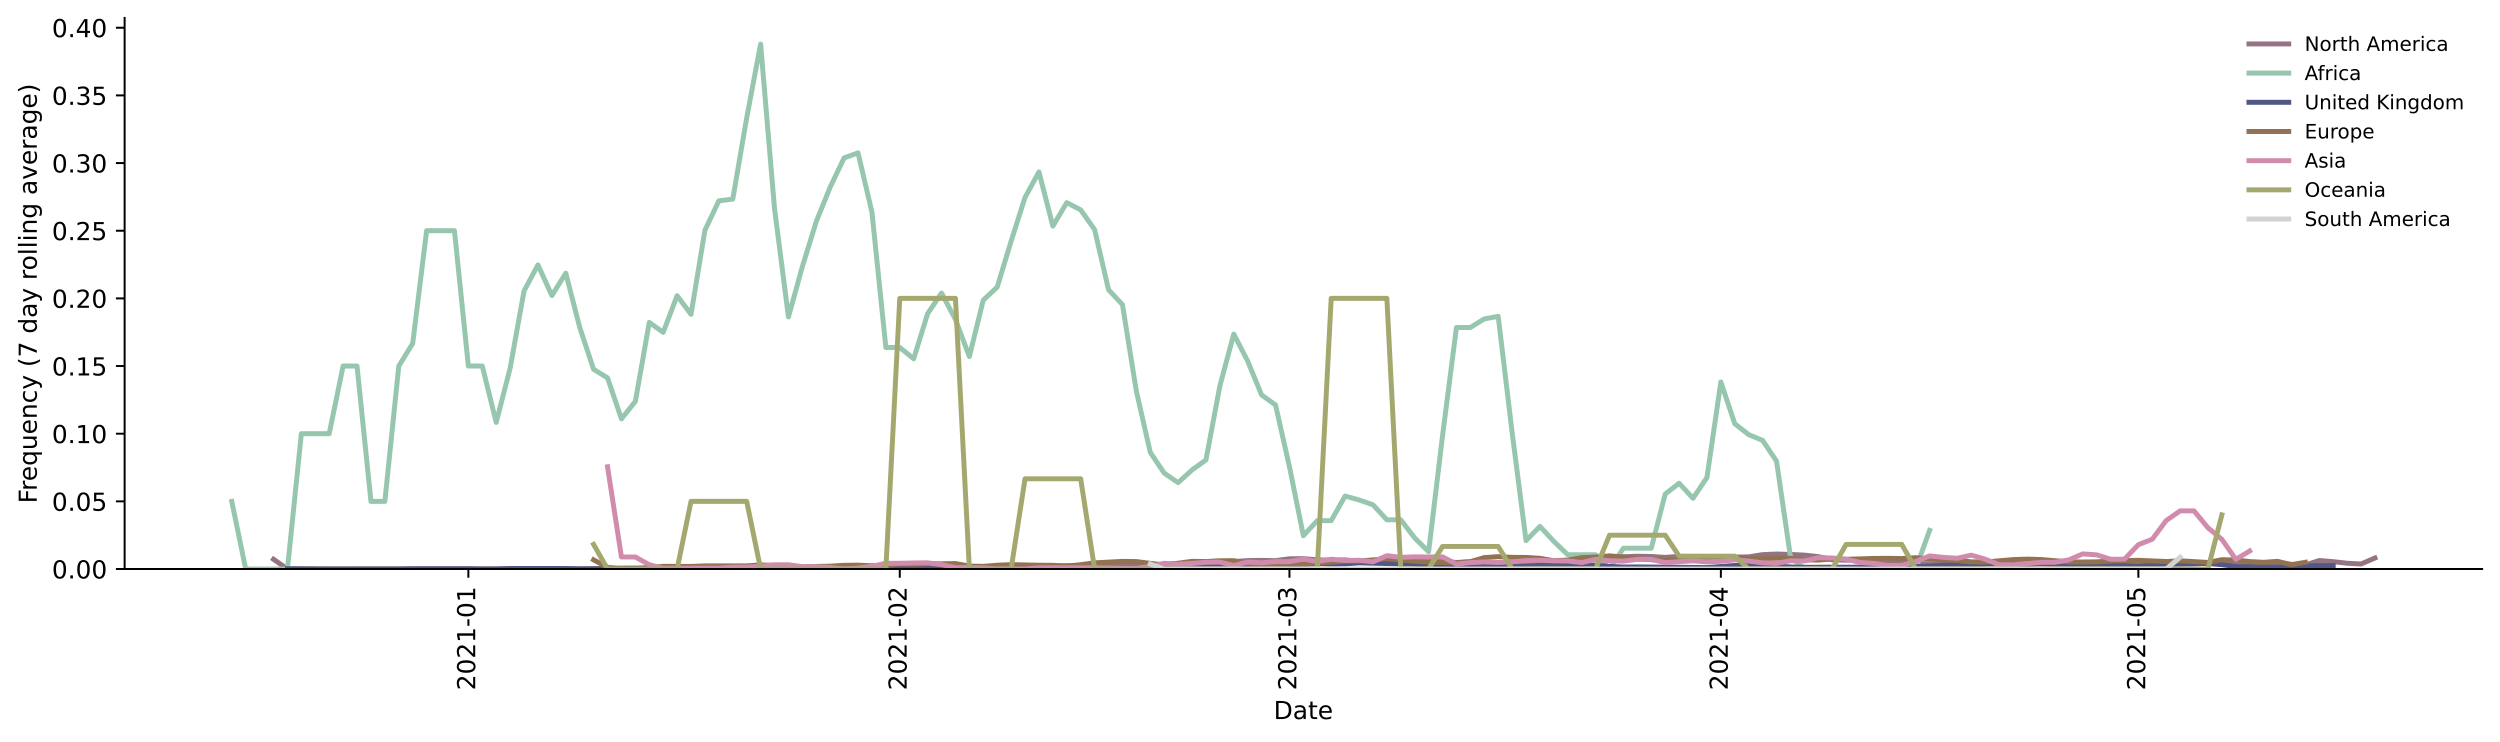 <?xml version="1.0" encoding="utf-8" standalone="no"?>
<!DOCTYPE svg PUBLIC "-//W3C//DTD SVG 1.1//EN"
  "http://www.w3.org/Graphics/SVG/1.1/DTD/svg11.dtd">
<!-- Created with matplotlib (https://matplotlib.org/) -->
<svg height="298.621pt" version="1.1" viewBox="0 0 1005.944 298.621" width="1005.944pt" xmlns="http://www.w3.org/2000/svg" xmlns:xlink="http://www.w3.org/1999/xlink">
 <defs>
  <style type="text/css">*{stroke-linecap:butt;stroke-linejoin:round;}</style>
 </defs>
 <g id="figure_1">
  <g id="patch_1">
   <path d="M 0 298.621 
L 1005.944 298.621 
L 1005.944 0 
L 0 0 
z
" style="fill:#ffffff;"/>
  </g>
  <g id="axes_1">
   <g id="patch_2">
    <path d="M 50.144 228.96 
L 998.744 228.96 
L 998.744 7.2 
L 50.144 7.2 
z
" style="fill:#ffffff;"/>
   </g>
   <g id="matplotlib.axis_1">
    <g id="xtick_1">
     <g id="line2d_1">
      <defs>
       <path d="M 0 0 
L 0 3.5 
" id="m2d697817e5" style="stroke:#000000;stroke-width:0.8;"/>
      </defs>
      <g>
       <use style="stroke:#000000;stroke-width:0.8;" x="188.458" xlink:href="#m2d697817e5" y="228.96"/>
      </g>
     </g>
     <g id="text_1">
      <!-- 2021-01 -->
      <g transform="translate(191.217 277.743)rotate(-90)scale(0.1 -0.1)">
       <defs>
        <path d="M 19.188 8.297 
L 53.609 8.297 
L 53.609 0 
L 7.328 0 
L 7.328 8.297 
Q 12.938 14.109 22.625 23.891 
Q 32.328 33.688 34.812 36.531 
Q 39.547 41.844 41.422 45.531 
Q 43.312 49.219 43.312 52.781 
Q 43.312 58.594 39.234 62.25 
Q 35.156 65.922 28.609 65.922 
Q 23.969 65.922 18.812 64.312 
Q 13.672 62.703 7.812 59.422 
L 7.812 69.391 
Q 13.766 71.781 18.938 73 
Q 24.125 74.219 28.422 74.219 
Q 39.75 74.219 46.484 68.547 
Q 53.219 62.891 53.219 53.422 
Q 53.219 48.922 51.531 44.891 
Q 49.859 40.875 45.406 35.406 
Q 44.188 33.984 37.641 27.219 
Q 31.109 20.453 19.188 8.297 
z
" id="DejaVuSans-50"/>
        <path d="M 31.781 66.406 
Q 24.172 66.406 20.328 58.906 
Q 16.5 51.422 16.5 36.375 
Q 16.5 21.391 20.328 13.891 
Q 24.172 6.391 31.781 6.391 
Q 39.453 6.391 43.281 13.891 
Q 47.125 21.391 47.125 36.375 
Q 47.125 51.422 43.281 58.906 
Q 39.453 66.406 31.781 66.406 
z
M 31.781 74.219 
Q 44.047 74.219 50.516 64.516 
Q 56.984 54.828 56.984 36.375 
Q 56.984 17.969 50.516 8.266 
Q 44.047 -1.422 31.781 -1.422 
Q 19.531 -1.422 13.062 8.266 
Q 6.594 17.969 6.594 36.375 
Q 6.594 54.828 13.062 64.516 
Q 19.531 74.219 31.781 74.219 
z
" id="DejaVuSans-48"/>
        <path d="M 12.406 8.297 
L 28.516 8.297 
L 28.516 63.922 
L 10.984 60.406 
L 10.984 69.391 
L 28.422 72.906 
L 38.281 72.906 
L 38.281 8.297 
L 54.391 8.297 
L 54.391 0 
L 12.406 0 
z
" id="DejaVuSans-49"/>
        <path d="M 4.891 31.391 
L 31.203 31.391 
L 31.203 23.391 
L 4.891 23.391 
z
" id="DejaVuSans-45"/>
       </defs>
       <use xlink:href="#DejaVuSans-50"/>
       <use x="63.623" xlink:href="#DejaVuSans-48"/>
       <use x="127.246" xlink:href="#DejaVuSans-50"/>
       <use x="190.869" xlink:href="#DejaVuSans-49"/>
       <use x="254.492" xlink:href="#DejaVuSans-45"/>
       <use x="290.576" xlink:href="#DejaVuSans-48"/>
       <use x="354.199" xlink:href="#DejaVuSans-49"/>
      </g>
     </g>
    </g>
    <g id="xtick_2">
     <g id="line2d_2">
      <g>
       <use style="stroke:#000000;stroke-width:0.8;" x="362.051" xlink:href="#m2d697817e5" y="228.96"/>
      </g>
     </g>
     <g id="text_2">
      <!-- 2021-02 -->
      <g transform="translate(364.81 277.743)rotate(-90)scale(0.1 -0.1)">
       <use xlink:href="#DejaVuSans-50"/>
       <use x="63.623" xlink:href="#DejaVuSans-48"/>
       <use x="127.246" xlink:href="#DejaVuSans-50"/>
       <use x="190.869" xlink:href="#DejaVuSans-49"/>
       <use x="254.492" xlink:href="#DejaVuSans-45"/>
       <use x="290.576" xlink:href="#DejaVuSans-48"/>
       <use x="354.199" xlink:href="#DejaVuSans-50"/>
      </g>
     </g>
    </g>
    <g id="xtick_3">
     <g id="line2d_3">
      <g>
       <use style="stroke:#000000;stroke-width:0.8;" x="518.844" xlink:href="#m2d697817e5" y="228.96"/>
      </g>
     </g>
     <g id="text_3">
      <!-- 2021-03 -->
      <g transform="translate(521.603 277.743)rotate(-90)scale(0.1 -0.1)">
       <defs>
        <path d="M 40.578 39.312 
Q 47.656 37.797 51.625 33 
Q 55.609 28.219 55.609 21.188 
Q 55.609 10.406 48.188 4.484 
Q 40.766 -1.422 27.094 -1.422 
Q 22.516 -1.422 17.656 -0.516 
Q 12.797 0.391 7.625 2.203 
L 7.625 11.719 
Q 11.719 9.328 16.594 8.109 
Q 21.484 6.891 26.812 6.891 
Q 36.078 6.891 40.938 10.547 
Q 45.797 14.203 45.797 21.188 
Q 45.797 27.641 41.281 31.266 
Q 36.766 34.906 28.719 34.906 
L 20.219 34.906 
L 20.219 43.016 
L 29.109 43.016 
Q 36.375 43.016 40.234 45.922 
Q 44.094 48.828 44.094 54.297 
Q 44.094 59.906 40.109 62.906 
Q 36.141 65.922 28.719 65.922 
Q 24.656 65.922 20.016 65.031 
Q 15.375 64.156 9.812 62.312 
L 9.812 71.094 
Q 15.438 72.656 20.344 73.438 
Q 25.25 74.219 29.594 74.219 
Q 40.828 74.219 47.359 69.109 
Q 53.906 64.016 53.906 55.328 
Q 53.906 49.266 50.438 45.094 
Q 46.969 40.922 40.578 39.312 
z
" id="DejaVuSans-51"/>
       </defs>
       <use xlink:href="#DejaVuSans-50"/>
       <use x="63.623" xlink:href="#DejaVuSans-48"/>
       <use x="127.246" xlink:href="#DejaVuSans-50"/>
       <use x="190.869" xlink:href="#DejaVuSans-49"/>
       <use x="254.492" xlink:href="#DejaVuSans-45"/>
       <use x="290.576" xlink:href="#DejaVuSans-48"/>
       <use x="354.199" xlink:href="#DejaVuSans-51"/>
      </g>
     </g>
    </g>
    <g id="xtick_4">
     <g id="line2d_4">
      <g>
       <use style="stroke:#000000;stroke-width:0.8;" x="692.437" xlink:href="#m2d697817e5" y="228.96"/>
      </g>
     </g>
     <g id="text_4">
      <!-- 2021-04 -->
      <g transform="translate(695.196 277.743)rotate(-90)scale(0.1 -0.1)">
       <defs>
        <path d="M 37.797 64.312 
L 12.891 25.391 
L 37.797 25.391 
z
M 35.203 72.906 
L 47.609 72.906 
L 47.609 25.391 
L 58.016 25.391 
L 58.016 17.188 
L 47.609 17.188 
L 47.609 0 
L 37.797 0 
L 37.797 17.188 
L 4.891 17.188 
L 4.891 26.703 
z
" id="DejaVuSans-52"/>
       </defs>
       <use xlink:href="#DejaVuSans-50"/>
       <use x="63.623" xlink:href="#DejaVuSans-48"/>
       <use x="127.246" xlink:href="#DejaVuSans-50"/>
       <use x="190.869" xlink:href="#DejaVuSans-49"/>
       <use x="254.492" xlink:href="#DejaVuSans-45"/>
       <use x="290.576" xlink:href="#DejaVuSans-48"/>
       <use x="354.199" xlink:href="#DejaVuSans-52"/>
      </g>
     </g>
    </g>
    <g id="xtick_5">
     <g id="line2d_5">
      <g>
       <use style="stroke:#000000;stroke-width:0.8;" x="860.43" xlink:href="#m2d697817e5" y="228.96"/>
      </g>
     </g>
     <g id="text_5">
      <!-- 2021-05 -->
      <g transform="translate(863.189 277.743)rotate(-90)scale(0.1 -0.1)">
       <defs>
        <path d="M 10.797 72.906 
L 49.516 72.906 
L 49.516 64.594 
L 19.828 64.594 
L 19.828 46.734 
Q 21.969 47.469 24.109 47.828 
Q 26.266 48.188 28.422 48.188 
Q 40.625 48.188 47.75 41.5 
Q 54.891 34.812 54.891 23.391 
Q 54.891 11.625 47.562 5.094 
Q 40.234 -1.422 26.906 -1.422 
Q 22.312 -1.422 17.547 -0.641 
Q 12.797 0.141 7.719 1.703 
L 7.719 11.625 
Q 12.109 9.234 16.797 8.062 
Q 21.484 6.891 26.703 6.891 
Q 35.156 6.891 40.078 11.328 
Q 45.016 15.766 45.016 23.391 
Q 45.016 31 40.078 35.438 
Q 35.156 39.891 26.703 39.891 
Q 22.75 39.891 18.812 39.016 
Q 14.891 38.141 10.797 36.281 
z
" id="DejaVuSans-53"/>
       </defs>
       <use xlink:href="#DejaVuSans-50"/>
       <use x="63.623" xlink:href="#DejaVuSans-48"/>
       <use x="127.246" xlink:href="#DejaVuSans-50"/>
       <use x="190.869" xlink:href="#DejaVuSans-49"/>
       <use x="254.492" xlink:href="#DejaVuSans-45"/>
       <use x="290.576" xlink:href="#DejaVuSans-48"/>
       <use x="354.199" xlink:href="#DejaVuSans-53"/>
      </g>
     </g>
    </g>
    <g id="text_6">
     <!-- Date -->
     <g transform="translate(512.493 289.341)scale(0.1 -0.1)">
      <defs>
       <path d="M 19.672 64.797 
L 19.672 8.109 
L 31.594 8.109 
Q 46.688 8.109 53.688 14.938 
Q 60.688 21.781 60.688 36.531 
Q 60.688 51.172 53.688 57.984 
Q 46.688 64.797 31.594 64.797 
z
M 9.812 72.906 
L 30.078 72.906 
Q 51.266 72.906 61.172 64.094 
Q 71.094 55.281 71.094 36.531 
Q 71.094 17.672 61.125 8.828 
Q 51.172 0 30.078 0 
L 9.812 0 
z
" id="DejaVuSans-68"/>
       <path d="M 34.281 27.484 
Q 23.391 27.484 19.188 25 
Q 14.984 22.516 14.984 16.5 
Q 14.984 11.719 18.141 8.906 
Q 21.297 6.109 26.703 6.109 
Q 34.188 6.109 38.703 11.406 
Q 43.219 16.703 43.219 25.484 
L 43.219 27.484 
z
M 52.203 31.203 
L 52.203 0 
L 43.219 0 
L 43.219 8.297 
Q 40.141 3.328 35.547 0.953 
Q 30.953 -1.422 24.312 -1.422 
Q 15.922 -1.422 10.953 3.297 
Q 6 8.016 6 15.922 
Q 6 25.141 12.172 29.828 
Q 18.359 34.516 30.609 34.516 
L 43.219 34.516 
L 43.219 35.406 
Q 43.219 41.609 39.141 45 
Q 35.062 48.391 27.688 48.391 
Q 23 48.391 18.547 47.266 
Q 14.109 46.141 10.016 43.891 
L 10.016 52.203 
Q 14.938 54.109 19.578 55.047 
Q 24.219 56 28.609 56 
Q 40.484 56 46.344 49.844 
Q 52.203 43.703 52.203 31.203 
z
" id="DejaVuSans-97"/>
       <path d="M 18.312 70.219 
L 18.312 54.688 
L 36.812 54.688 
L 36.812 47.703 
L 18.312 47.703 
L 18.312 18.016 
Q 18.312 11.328 20.141 9.422 
Q 21.969 7.516 27.594 7.516 
L 36.812 7.516 
L 36.812 0 
L 27.594 0 
Q 17.188 0 13.234 3.875 
Q 9.281 7.766 9.281 18.016 
L 9.281 47.703 
L 2.688 47.703 
L 2.688 54.688 
L 9.281 54.688 
L 9.281 70.219 
z
" id="DejaVuSans-116"/>
       <path d="M 56.203 29.594 
L 56.203 25.203 
L 14.891 25.203 
Q 15.484 15.922 20.484 11.062 
Q 25.484 6.203 34.422 6.203 
Q 39.594 6.203 44.453 7.469 
Q 49.312 8.734 54.109 11.281 
L 54.109 2.781 
Q 49.266 0.734 44.188 -0.344 
Q 39.109 -1.422 33.891 -1.422 
Q 20.797 -1.422 13.156 6.188 
Q 5.516 13.812 5.516 26.812 
Q 5.516 40.234 12.766 48.109 
Q 20.016 56 32.328 56 
Q 43.359 56 49.781 48.891 
Q 56.203 41.797 56.203 29.594 
z
M 47.219 32.234 
Q 47.125 39.594 43.094 43.984 
Q 39.062 48.391 32.422 48.391 
Q 24.906 48.391 20.391 44.141 
Q 15.875 39.891 15.188 32.172 
z
" id="DejaVuSans-101"/>
      </defs>
      <use xlink:href="#DejaVuSans-68"/>
      <use x="77.002" xlink:href="#DejaVuSans-97"/>
      <use x="138.281" xlink:href="#DejaVuSans-116"/>
      <use x="177.49" xlink:href="#DejaVuSans-101"/>
     </g>
    </g>
   </g>
   <g id="matplotlib.axis_2">
    <g id="ytick_1">
     <g id="line2d_6">
      <defs>
       <path d="M 0 0 
L -3.5 0 
" id="m36dbdcaa50" style="stroke:#000000;stroke-width:0.8;"/>
      </defs>
      <g>
       <use style="stroke:#000000;stroke-width:0.8;" x="50.144" xlink:href="#m36dbdcaa50" y="228.96"/>
      </g>
     </g>
     <g id="text_7">
      <!-- 0.00 -->
      <g transform="translate(20.878 232.759)scale(0.1 -0.1)">
       <defs>
        <path d="M 10.688 12.406 
L 21 12.406 
L 21 0 
L 10.688 0 
z
" id="DejaVuSans-46"/>
       </defs>
       <use xlink:href="#DejaVuSans-48"/>
       <use x="63.623" xlink:href="#DejaVuSans-46"/>
       <use x="95.41" xlink:href="#DejaVuSans-48"/>
       <use x="159.033" xlink:href="#DejaVuSans-48"/>
      </g>
     </g>
    </g>
    <g id="ytick_2">
     <g id="line2d_7">
      <g>
       <use style="stroke:#000000;stroke-width:0.8;" x="50.144" xlink:href="#m36dbdcaa50" y="201.735"/>
      </g>
     </g>
     <g id="text_8">
      <!-- 0.05 -->
      <g transform="translate(20.878 205.534)scale(0.1 -0.1)">
       <use xlink:href="#DejaVuSans-48"/>
       <use x="63.623" xlink:href="#DejaVuSans-46"/>
       <use x="95.41" xlink:href="#DejaVuSans-48"/>
       <use x="159.033" xlink:href="#DejaVuSans-53"/>
      </g>
     </g>
    </g>
    <g id="ytick_3">
     <g id="line2d_8">
      <g>
       <use style="stroke:#000000;stroke-width:0.8;" x="50.144" xlink:href="#m36dbdcaa50" y="174.51"/>
      </g>
     </g>
     <g id="text_9">
      <!-- 0.10 -->
      <g transform="translate(20.878 178.309)scale(0.1 -0.1)">
       <use xlink:href="#DejaVuSans-48"/>
       <use x="63.623" xlink:href="#DejaVuSans-46"/>
       <use x="95.41" xlink:href="#DejaVuSans-49"/>
       <use x="159.033" xlink:href="#DejaVuSans-48"/>
      </g>
     </g>
    </g>
    <g id="ytick_4">
     <g id="line2d_9">
      <g>
       <use style="stroke:#000000;stroke-width:0.8;" x="50.144" xlink:href="#m36dbdcaa50" y="147.285"/>
      </g>
     </g>
     <g id="text_10">
      <!-- 0.15 -->
      <g transform="translate(20.878 151.084)scale(0.1 -0.1)">
       <use xlink:href="#DejaVuSans-48"/>
       <use x="63.623" xlink:href="#DejaVuSans-46"/>
       <use x="95.41" xlink:href="#DejaVuSans-49"/>
       <use x="159.033" xlink:href="#DejaVuSans-53"/>
      </g>
     </g>
    </g>
    <g id="ytick_5">
     <g id="line2d_10">
      <g>
       <use style="stroke:#000000;stroke-width:0.8;" x="50.144" xlink:href="#m36dbdcaa50" y="120.06"/>
      </g>
     </g>
     <g id="text_11">
      <!-- 0.20 -->
      <g transform="translate(20.878 123.859)scale(0.1 -0.1)">
       <use xlink:href="#DejaVuSans-48"/>
       <use x="63.623" xlink:href="#DejaVuSans-46"/>
       <use x="95.41" xlink:href="#DejaVuSans-50"/>
       <use x="159.033" xlink:href="#DejaVuSans-48"/>
      </g>
     </g>
    </g>
    <g id="ytick_6">
     <g id="line2d_11">
      <g>
       <use style="stroke:#000000;stroke-width:0.8;" x="50.144" xlink:href="#m36dbdcaa50" y="92.835"/>
      </g>
     </g>
     <g id="text_12">
      <!-- 0.25 -->
      <g transform="translate(20.878 96.634)scale(0.1 -0.1)">
       <use xlink:href="#DejaVuSans-48"/>
       <use x="63.623" xlink:href="#DejaVuSans-46"/>
       <use x="95.41" xlink:href="#DejaVuSans-50"/>
       <use x="159.033" xlink:href="#DejaVuSans-53"/>
      </g>
     </g>
    </g>
    <g id="ytick_7">
     <g id="line2d_12">
      <g>
       <use style="stroke:#000000;stroke-width:0.8;" x="50.144" xlink:href="#m36dbdcaa50" y="65.61"/>
      </g>
     </g>
     <g id="text_13">
      <!-- 0.30 -->
      <g transform="translate(20.878 69.409)scale(0.1 -0.1)">
       <use xlink:href="#DejaVuSans-48"/>
       <use x="63.623" xlink:href="#DejaVuSans-46"/>
       <use x="95.41" xlink:href="#DejaVuSans-51"/>
       <use x="159.033" xlink:href="#DejaVuSans-48"/>
      </g>
     </g>
    </g>
    <g id="ytick_8">
     <g id="line2d_13">
      <g>
       <use style="stroke:#000000;stroke-width:0.8;" x="50.144" xlink:href="#m36dbdcaa50" y="38.385"/>
      </g>
     </g>
     <g id="text_14">
      <!-- 0.35 -->
      <g transform="translate(20.878 42.184)scale(0.1 -0.1)">
       <use xlink:href="#DejaVuSans-48"/>
       <use x="63.623" xlink:href="#DejaVuSans-46"/>
       <use x="95.41" xlink:href="#DejaVuSans-51"/>
       <use x="159.033" xlink:href="#DejaVuSans-53"/>
      </g>
     </g>
    </g>
    <g id="ytick_9">
     <g id="line2d_14">
      <g>
       <use style="stroke:#000000;stroke-width:0.8;" x="50.144" xlink:href="#m36dbdcaa50" y="11.16"/>
      </g>
     </g>
     <g id="text_15">
      <!-- 0.40 -->
      <g transform="translate(20.878 14.959)scale(0.1 -0.1)">
       <use xlink:href="#DejaVuSans-48"/>
       <use x="63.623" xlink:href="#DejaVuSans-46"/>
       <use x="95.41" xlink:href="#DejaVuSans-52"/>
       <use x="159.033" xlink:href="#DejaVuSans-48"/>
      </g>
     </g>
    </g>
    <g id="text_16">
     <!-- Frequency (7 day rolling average) -->
     <g transform="translate(14.798 202.529)rotate(-90)scale(0.1 -0.1)">
      <defs>
       <path d="M 9.812 72.906 
L 51.703 72.906 
L 51.703 64.594 
L 19.672 64.594 
L 19.672 43.109 
L 48.578 43.109 
L 48.578 34.812 
L 19.672 34.812 
L 19.672 0 
L 9.812 0 
z
" id="DejaVuSans-70"/>
       <path d="M 41.109 46.297 
Q 39.594 47.172 37.812 47.578 
Q 36.031 48 33.891 48 
Q 26.266 48 22.188 43.047 
Q 18.109 38.094 18.109 28.812 
L 18.109 0 
L 9.078 0 
L 9.078 54.688 
L 18.109 54.688 
L 18.109 46.188 
Q 20.953 51.172 25.484 53.578 
Q 30.031 56 36.531 56 
Q 37.453 56 38.578 55.875 
Q 39.703 55.766 41.062 55.516 
z
" id="DejaVuSans-114"/>
       <path d="M 14.797 27.297 
Q 14.797 17.391 18.875 11.75 
Q 22.953 6.109 30.078 6.109 
Q 37.203 6.109 41.297 11.75 
Q 45.406 17.391 45.406 27.297 
Q 45.406 37.203 41.297 42.844 
Q 37.203 48.484 30.078 48.484 
Q 22.953 48.484 18.875 42.844 
Q 14.797 37.203 14.797 27.297 
z
M 45.406 8.203 
Q 42.578 3.328 38.25 0.953 
Q 33.938 -1.422 27.875 -1.422 
Q 17.969 -1.422 11.734 6.484 
Q 5.516 14.406 5.516 27.297 
Q 5.516 40.188 11.734 48.094 
Q 17.969 56 27.875 56 
Q 33.938 56 38.25 53.625 
Q 42.578 51.266 45.406 46.391 
L 45.406 54.688 
L 54.391 54.688 
L 54.391 -20.797 
L 45.406 -20.797 
z
" id="DejaVuSans-113"/>
       <path d="M 8.5 21.578 
L 8.5 54.688 
L 17.484 54.688 
L 17.484 21.922 
Q 17.484 14.156 20.5 10.266 
Q 23.531 6.391 29.594 6.391 
Q 36.859 6.391 41.078 11.031 
Q 45.312 15.672 45.312 23.688 
L 45.312 54.688 
L 54.297 54.688 
L 54.297 0 
L 45.312 0 
L 45.312 8.406 
Q 42.047 3.422 37.719 1 
Q 33.406 -1.422 27.688 -1.422 
Q 18.266 -1.422 13.375 4.438 
Q 8.5 10.297 8.5 21.578 
z
M 31.109 56 
z
" id="DejaVuSans-117"/>
       <path d="M 54.891 33.016 
L 54.891 0 
L 45.906 0 
L 45.906 32.719 
Q 45.906 40.484 42.875 44.328 
Q 39.844 48.188 33.797 48.188 
Q 26.516 48.188 22.312 43.547 
Q 18.109 38.922 18.109 30.906 
L 18.109 0 
L 9.078 0 
L 9.078 54.688 
L 18.109 54.688 
L 18.109 46.188 
Q 21.344 51.125 25.703 53.562 
Q 30.078 56 35.797 56 
Q 45.219 56 50.047 50.172 
Q 54.891 44.344 54.891 33.016 
z
" id="DejaVuSans-110"/>
       <path d="M 48.781 52.594 
L 48.781 44.188 
Q 44.969 46.297 41.141 47.344 
Q 37.312 48.391 33.406 48.391 
Q 24.656 48.391 19.812 42.844 
Q 14.984 37.312 14.984 27.297 
Q 14.984 17.281 19.812 11.734 
Q 24.656 6.203 33.406 6.203 
Q 37.312 6.203 41.141 7.25 
Q 44.969 8.297 48.781 10.406 
L 48.781 2.094 
Q 45.016 0.344 40.984 -0.531 
Q 36.969 -1.422 32.422 -1.422 
Q 20.062 -1.422 12.781 6.344 
Q 5.516 14.109 5.516 27.297 
Q 5.516 40.672 12.859 48.328 
Q 20.219 56 33.016 56 
Q 37.156 56 41.109 55.141 
Q 45.062 54.297 48.781 52.594 
z
" id="DejaVuSans-99"/>
       <path d="M 32.172 -5.078 
Q 28.375 -14.844 24.75 -17.812 
Q 21.141 -20.797 15.094 -20.797 
L 7.906 -20.797 
L 7.906 -13.281 
L 13.188 -13.281 
Q 16.891 -13.281 18.938 -11.516 
Q 21 -9.766 23.484 -3.219 
L 25.094 0.875 
L 2.984 54.688 
L 12.5 54.688 
L 29.594 11.922 
L 46.688 54.688 
L 56.203 54.688 
z
" id="DejaVuSans-121"/>
       <path id="DejaVuSans-32"/>
       <path d="M 31 75.875 
Q 24.469 64.656 21.281 53.656 
Q 18.109 42.672 18.109 31.391 
Q 18.109 20.125 21.312 9.062 
Q 24.516 -2 31 -13.188 
L 23.188 -13.188 
Q 15.875 -1.703 12.234 9.375 
Q 8.594 20.453 8.594 31.391 
Q 8.594 42.281 12.203 53.312 
Q 15.828 64.359 23.188 75.875 
z
" id="DejaVuSans-40"/>
       <path d="M 8.203 72.906 
L 55.078 72.906 
L 55.078 68.703 
L 28.609 0 
L 18.312 0 
L 43.219 64.594 
L 8.203 64.594 
z
" id="DejaVuSans-55"/>
       <path d="M 45.406 46.391 
L 45.406 75.984 
L 54.391 75.984 
L 54.391 0 
L 45.406 0 
L 45.406 8.203 
Q 42.578 3.328 38.25 0.953 
Q 33.938 -1.422 27.875 -1.422 
Q 17.969 -1.422 11.734 6.484 
Q 5.516 14.406 5.516 27.297 
Q 5.516 40.188 11.734 48.094 
Q 17.969 56 27.875 56 
Q 33.938 56 38.25 53.625 
Q 42.578 51.266 45.406 46.391 
z
M 14.797 27.297 
Q 14.797 17.391 18.875 11.75 
Q 22.953 6.109 30.078 6.109 
Q 37.203 6.109 41.297 11.75 
Q 45.406 17.391 45.406 27.297 
Q 45.406 37.203 41.297 42.844 
Q 37.203 48.484 30.078 48.484 
Q 22.953 48.484 18.875 42.844 
Q 14.797 37.203 14.797 27.297 
z
" id="DejaVuSans-100"/>
       <path d="M 30.609 48.391 
Q 23.391 48.391 19.188 42.75 
Q 14.984 37.109 14.984 27.297 
Q 14.984 17.484 19.156 11.844 
Q 23.344 6.203 30.609 6.203 
Q 37.797 6.203 41.984 11.859 
Q 46.188 17.531 46.188 27.297 
Q 46.188 37.016 41.984 42.703 
Q 37.797 48.391 30.609 48.391 
z
M 30.609 56 
Q 42.328 56 49.016 48.375 
Q 55.719 40.766 55.719 27.297 
Q 55.719 13.875 49.016 6.219 
Q 42.328 -1.422 30.609 -1.422 
Q 18.844 -1.422 12.172 6.219 
Q 5.516 13.875 5.516 27.297 
Q 5.516 40.766 12.172 48.375 
Q 18.844 56 30.609 56 
z
" id="DejaVuSans-111"/>
       <path d="M 9.422 75.984 
L 18.406 75.984 
L 18.406 0 
L 9.422 0 
z
" id="DejaVuSans-108"/>
       <path d="M 9.422 54.688 
L 18.406 54.688 
L 18.406 0 
L 9.422 0 
z
M 9.422 75.984 
L 18.406 75.984 
L 18.406 64.594 
L 9.422 64.594 
z
" id="DejaVuSans-105"/>
       <path d="M 45.406 27.984 
Q 45.406 37.75 41.375 43.109 
Q 37.359 48.484 30.078 48.484 
Q 22.859 48.484 18.828 43.109 
Q 14.797 37.75 14.797 27.984 
Q 14.797 18.266 18.828 12.891 
Q 22.859 7.516 30.078 7.516 
Q 37.359 7.516 41.375 12.891 
Q 45.406 18.266 45.406 27.984 
z
M 54.391 6.781 
Q 54.391 -7.172 48.188 -13.984 
Q 42 -20.797 29.203 -20.797 
Q 24.469 -20.797 20.266 -20.094 
Q 16.062 -19.391 12.109 -17.922 
L 12.109 -9.188 
Q 16.062 -11.328 19.922 -12.344 
Q 23.781 -13.375 27.781 -13.375 
Q 36.625 -13.375 41.016 -8.766 
Q 45.406 -4.156 45.406 5.172 
L 45.406 9.625 
Q 42.625 4.781 38.281 2.391 
Q 33.938 0 27.875 0 
Q 17.828 0 11.672 7.656 
Q 5.516 15.328 5.516 27.984 
Q 5.516 40.672 11.672 48.328 
Q 17.828 56 27.875 56 
Q 33.938 56 38.281 53.609 
Q 42.625 51.219 45.406 46.391 
L 45.406 54.688 
L 54.391 54.688 
z
" id="DejaVuSans-103"/>
       <path d="M 2.984 54.688 
L 12.5 54.688 
L 29.594 8.797 
L 46.688 54.688 
L 56.203 54.688 
L 35.688 0 
L 23.484 0 
z
" id="DejaVuSans-118"/>
       <path d="M 8.016 75.875 
L 15.828 75.875 
Q 23.141 64.359 26.781 53.312 
Q 30.422 42.281 30.422 31.391 
Q 30.422 20.453 26.781 9.375 
Q 23.141 -1.703 15.828 -13.188 
L 8.016 -13.188 
Q 14.5 -2 17.703 9.062 
Q 20.906 20.125 20.906 31.391 
Q 20.906 42.672 17.703 53.656 
Q 14.5 64.656 8.016 75.875 
z
" id="DejaVuSans-41"/>
      </defs>
      <use xlink:href="#DejaVuSans-70"/>
      <use x="50.27" xlink:href="#DejaVuSans-114"/>
      <use x="89.133" xlink:href="#DejaVuSans-101"/>
      <use x="150.656" xlink:href="#DejaVuSans-113"/>
      <use x="214.133" xlink:href="#DejaVuSans-117"/>
      <use x="277.512" xlink:href="#DejaVuSans-101"/>
      <use x="339.035" xlink:href="#DejaVuSans-110"/>
      <use x="402.414" xlink:href="#DejaVuSans-99"/>
      <use x="457.395" xlink:href="#DejaVuSans-121"/>
      <use x="516.574" xlink:href="#DejaVuSans-32"/>
      <use x="548.361" xlink:href="#DejaVuSans-40"/>
      <use x="587.375" xlink:href="#DejaVuSans-55"/>
      <use x="650.998" xlink:href="#DejaVuSans-32"/>
      <use x="682.785" xlink:href="#DejaVuSans-100"/>
      <use x="746.262" xlink:href="#DejaVuSans-97"/>
      <use x="807.541" xlink:href="#DejaVuSans-121"/>
      <use x="866.721" xlink:href="#DejaVuSans-32"/>
      <use x="898.508" xlink:href="#DejaVuSans-114"/>
      <use x="937.371" xlink:href="#DejaVuSans-111"/>
      <use x="998.553" xlink:href="#DejaVuSans-108"/>
      <use x="1026.336" xlink:href="#DejaVuSans-108"/>
      <use x="1054.119" xlink:href="#DejaVuSans-105"/>
      <use x="1081.902" xlink:href="#DejaVuSans-110"/>
      <use x="1145.281" xlink:href="#DejaVuSans-103"/>
      <use x="1208.758" xlink:href="#DejaVuSans-32"/>
      <use x="1240.545" xlink:href="#DejaVuSans-97"/>
      <use x="1301.824" xlink:href="#DejaVuSans-118"/>
      <use x="1361.004" xlink:href="#DejaVuSans-101"/>
      <use x="1422.527" xlink:href="#DejaVuSans-114"/>
      <use x="1463.641" xlink:href="#DejaVuSans-97"/>
      <use x="1524.92" xlink:href="#DejaVuSans-103"/>
      <use x="1588.396" xlink:href="#DejaVuSans-101"/>
      <use x="1649.92" xlink:href="#DejaVuSans-41"/>
     </g>
    </g>
   </g>
   <g id="line2d_15">
    <path clip-path="url(#pd291f1eb8a)" d="M 110.061 225.043 
L 115.661 228.96 
L 233.256 228.9 
L 250.055 228.578 
L 266.855 228.493 
L 300.453 228.481 
L 306.053 228.606 
L 311.653 228.517 
L 317.252 228.664 
L 322.852 228.668 
L 328.452 228.456 
L 350.851 228.539 
L 356.451 228.68 
L 395.649 228.15 
L 406.849 228.278 
L 418.048 228.177 
L 429.248 227.618 
L 434.848 227.623 
L 446.047 227.146 
L 457.247 227.365 
L 474.046 226.863 
L 490.845 226.065 
L 496.445 225.96 
L 502.045 225.568 
L 507.644 225.493 
L 513.244 225.601 
L 518.844 224.841 
L 524.444 224.797 
L 530.044 225.265 
L 535.643 225.466 
L 541.243 225.301 
L 546.843 225.839 
L 552.443 225.679 
L 558.042 225.328 
L 569.242 225.529 
L 574.842 225.491 
L 586.041 226.31 
L 591.641 226.121 
L 597.241 226.242 
L 608.44 226.782 
L 614.04 226.856 
L 619.64 227.134 
L 625.24 227.064 
L 630.839 226.732 
L 636.439 225.727 
L 642.039 225.04 
L 647.639 224.664 
L 653.238 224.055 
L 658.838 223.811 
L 664.438 223.923 
L 670.038 224.279 
L 675.637 223.896 
L 686.837 224.306 
L 692.437 224.64 
L 698.036 224.174 
L 703.636 224.063 
L 709.236 223.173 
L 714.836 222.932 
L 720.435 223.09 
L 726.035 223.367 
L 731.635 223.968 
L 737.235 225.258 
L 742.835 225.4 
L 748.434 225.163 
L 754.034 225.356 
L 759.634 225.742 
L 765.234 225.969 
L 770.833 226.665 
L 782.033 227.123 
L 787.633 226.741 
L 793.232 226.68 
L 798.832 226.22 
L 810.032 226.455 
L 815.631 226.838 
L 821.231 226.925 
L 826.831 227.401 
L 832.431 227.722 
L 843.63 227.596 
L 849.23 227.461 
L 854.83 227.456 
L 860.43 227.027 
L 866.029 226.754 
L 877.229 226.526 
L 882.829 226.552 
L 888.428 226.8 
L 899.628 227.098 
L 905.228 227.368 
L 916.427 226.81 
L 927.627 227.341 
L 933.227 225.535 
L 938.826 226 
L 944.426 226.637 
L 950.026 226.943 
L 955.626 224.523 
L 955.626 224.523 
" style="fill:none;stroke:#947383;stroke-linecap:square;stroke-width:2;"/>
   </g>
   <g id="line2d_16">
    <path clip-path="url(#pd291f1eb8a)" d="M 93.262 201.735 
L 98.862 228.96 
L 104.461 228.96 
L 110.061 228.96 
L 115.661 228.96 
L 121.261 174.51 
L 126.861 174.51 
L 132.46 174.51 
L 138.06 147.285 
L 143.66 147.285 
L 149.26 201.735 
L 154.859 201.735 
L 160.459 147.285 
L 166.059 138.21 
L 171.659 92.835 
L 177.258 92.835 
L 182.858 92.835 
L 188.458 147.285 
L 194.058 147.285 
L 199.657 169.972 
L 205.257 148.192 
L 210.857 117.078 
L 216.457 106.607 
L 222.057 118.912 
L 227.656 109.92 
L 233.256 131.7 
L 238.856 148.61 
L 244.456 152.055 
L 250.055 168.54 
L 255.655 161.5 
L 261.255 129.737 
L 266.855 133.732 
L 272.454 118.978 
L 278.054 126.488 
L 283.654 92.608 
L 289.254 80.811 
L 294.853 80.13 
L 300.453 47.46 
L 306.053 17.76 
L 311.653 83.954 
L 317.252 127.514 
L 322.852 107.29 
L 328.452 89.14 
L 334.052 75.28 
L 339.652 63.536 
L 345.251 61.519 
L 350.851 85.373 
L 356.451 139.823 
L 362.051 139.823 
L 367.65 144.361 
L 373.25 126.211 
L 378.85 117.914 
L 384.45 128.553 
L 390.049 143.455 
L 395.649 120.768 
L 401.249 115.525 
L 406.849 97.051 
L 412.448 79.43 
L 418.048 69.195 
L 423.648 90.975 
L 429.248 81.537 
L 434.848 84.454 
L 440.447 92.39 
L 446.047 116.567 
L 451.647 122.579 
L 457.247 157.427 
L 462.846 182.007 
L 468.446 190.372 
L 474.046 194.198 
L 479.646 189.094 
L 485.245 185.06 
L 490.845 155.294 
L 496.445 134.424 
L 502.045 145.314 
L 507.644 158.927 
L 513.244 162.96 
L 518.844 187.797 
L 524.444 215.552 
L 530.044 209.502 
L 535.643 209.502 
L 541.243 199.602 
L 546.843 201.165 
L 552.443 203.11 
L 558.042 209.16 
L 563.642 209.16 
L 569.242 216.467 
L 574.842 222.011 
L 580.441 175.34 
L 586.041 131.78 
L 591.641 131.78 
L 597.241 128.323 
L 602.84 127.301 
L 608.44 173.972 
L 614.04 217.532 
L 619.64 211.801 
L 625.24 217.851 
L 630.839 223.228 
L 636.439 223.228 
L 642.039 223.228 
L 647.639 228.96 
L 653.238 220.583 
L 658.838 220.583 
L 664.438 220.583 
L 670.038 198.803 
L 675.637 194.447 
L 681.237 200.507 
L 686.837 192.13 
L 692.437 153.695 
L 698.036 170.525 
L 703.636 174.881 
L 709.236 177.198 
L 714.836 185.575 
L 720.435 224.01 
L 726.035 228.96 
L 731.635 228.96 
L 737.235 228.96 
L 742.835 228.96 
L 748.434 228.96 
L 754.034 228.96 
L 759.634 228.96 
L 765.234 228.96 
L 770.833 228.96 
L 776.433 213.403 
" style="fill:none;stroke:#96c6ad;stroke-linecap:square;stroke-width:2;"/>
   </g>
   <g id="line2d_17">
    <path clip-path="url(#pd291f1eb8a)" d="M 115.661 228.835 
L 132.46 228.96 
L 160.459 228.96 
L 166.059 228.848 
L 188.458 228.848 
L 194.058 228.96 
L 199.657 228.96 
L 205.257 228.75 
L 227.656 228.75 
L 233.256 228.91 
L 255.655 228.848 
L 261.255 228.645 
L 272.454 228.555 
L 283.654 228.51 
L 289.254 228.618 
L 300.453 228.435 
L 311.653 228.453 
L 322.852 228.783 
L 328.452 228.697 
L 339.652 228.709 
L 345.251 228.676 
L 350.851 228.467 
L 356.451 228.613 
L 367.65 228.479 
L 373.25 228.376 
L 378.85 228.613 
L 384.45 228.473 
L 395.649 228.47 
L 406.849 228.167 
L 412.448 228.259 
L 418.048 228.226 
L 423.648 228.319 
L 429.248 228.645 
L 440.447 228.59 
L 446.047 228.697 
L 451.647 228.469 
L 468.446 228.258 
L 474.046 228.044 
L 479.646 228.069 
L 485.245 227.722 
L 490.845 227.609 
L 502.045 227.709 
L 507.644 227.362 
L 513.244 227.529 
L 518.844 227.486 
L 524.444 227.189 
L 530.044 226.745 
L 535.643 226.973 
L 541.243 226.892 
L 546.843 226.473 
L 569.242 227.038 
L 574.842 227.419 
L 591.641 227.663 
L 597.241 227.608 
L 602.84 227.799 
L 608.44 227.696 
L 614.04 227.918 
L 625.24 227.158 
L 630.839 227.171 
L 642.039 227.401 
L 647.639 227.902 
L 653.238 228.157 
L 658.838 228.111 
L 686.837 228.38 
L 698.036 227.529 
L 703.636 227.548 
L 709.236 227.768 
L 714.836 227.808 
L 720.435 228.127 
L 726.035 228.26 
L 748.434 228.217 
L 754.034 228.445 
L 759.634 228.373 
L 765.234 228.056 
L 776.433 227.848 
L 782.033 227.411 
L 787.633 227.15 
L 793.232 227.584 
L 798.832 227.069 
L 804.432 226.856 
L 810.032 226.847 
L 815.631 227.287 
L 821.231 226.753 
L 826.831 226.833 
L 838.031 227.434 
L 843.63 227.013 
L 860.43 227.916 
L 866.029 227.328 
L 871.629 226.968 
L 877.229 226.996 
L 882.829 226.91 
L 888.428 226.632 
L 894.028 227.198 
L 899.628 227.979 
L 910.827 228.133 
L 916.427 228.209 
L 922.027 228.049 
L 927.627 227.745 
L 933.227 227.557 
L 938.826 227.579 
L 938.826 227.579 
" style="fill:none;stroke:#525886;stroke-linecap:square;stroke-width:2;"/>
   </g>
   <g id="line2d_18">
    <path clip-path="url(#pd291f1eb8a)" d="M 238.856 225.27 
L 244.456 228.29 
L 250.055 228.912 
L 255.655 228.912 
L 266.855 227.879 
L 278.054 227.927 
L 283.654 227.707 
L 300.453 227.687 
L 306.053 227.307 
L 311.653 227.527 
L 317.252 228.092 
L 322.852 228.14 
L 328.452 227.915 
L 334.052 227.818 
L 339.652 227.467 
L 345.251 227.406 
L 350.851 227.651 
L 356.451 227.554 
L 362.051 226.891 
L 367.65 227.026 
L 373.25 226.836 
L 378.85 226.879 
L 384.45 226.749 
L 390.049 227.792 
L 395.649 227.883 
L 401.249 227.437 
L 406.849 227.202 
L 418.048 227.436 
L 423.648 227.465 
L 429.248 227.789 
L 434.848 227.208 
L 440.447 226.482 
L 451.647 225.888 
L 457.247 225.965 
L 468.446 227.374 
L 479.646 225.87 
L 485.245 225.951 
L 490.845 225.626 
L 496.445 225.614 
L 502.045 226.757 
L 507.644 227.288 
L 513.244 227.323 
L 518.844 226.788 
L 524.444 226.907 
L 530.044 226.476 
L 535.643 226.181 
L 541.243 225.663 
L 546.843 225.768 
L 558.042 224.841 
L 574.842 226.257 
L 586.041 226.449 
L 591.641 225.999 
L 597.241 224.364 
L 602.84 223.98 
L 608.44 224.271 
L 614.04 224.297 
L 619.64 224.643 
L 625.24 225.641 
L 630.839 225.345 
L 636.439 224.382 
L 642.039 224.172 
L 647.639 223.674 
L 653.238 224.126 
L 658.838 224.841 
L 664.438 225.214 
L 670.038 225.459 
L 681.237 225.065 
L 686.837 224.675 
L 692.437 224.877 
L 698.036 224.368 
L 703.636 224.668 
L 709.236 224.796 
L 714.836 224.625 
L 720.435 224.636 
L 726.035 225.234 
L 731.635 225.378 
L 737.235 224.893 
L 742.835 225.049 
L 754.034 224.707 
L 759.634 224.652 
L 765.234 224.745 
L 770.833 224.401 
L 776.433 224.98 
L 787.633 225.559 
L 793.232 226.071 
L 798.832 226.138 
L 810.032 225.171 
L 815.631 224.98 
L 821.231 225.14 
L 832.431 226.085 
L 838.031 226.14 
L 843.63 226.079 
L 849.23 225.74 
L 860.43 225.459 
L 871.629 225.939 
L 877.229 225.655 
L 888.428 226.326 
L 894.028 225.217 
L 899.628 225.327 
L 905.228 225.97 
L 910.827 226.266 
L 916.427 225.869 
L 922.027 227.222 
L 927.627 226.251 
L 927.627 226.251 
" style="fill:none;stroke:#937252;stroke-linecap:square;stroke-width:2;"/>
   </g>
   <g id="line2d_19">
    <path clip-path="url(#pd291f1eb8a)" d="M 244.456 187.82 
L 250.055 224.12 
L 255.655 224.12 
L 261.255 227.231 
L 266.855 228.647 
L 272.454 228.647 
L 278.054 228.647 
L 283.654 228.647 
L 289.254 228.647 
L 294.853 228.204 
L 300.453 228.204 
L 306.053 227.866 
L 311.653 227.236 
L 317.252 227.236 
L 322.852 227.992 
L 328.452 227.992 
L 334.052 228.331 
L 339.652 228.96 
L 345.251 228.588 
L 350.851 227.857 
L 356.451 226.654 
L 362.051 226.654 
L 367.65 226.516 
L 373.25 226.463 
L 378.85 227.194 
L 384.45 228.397 
L 390.049 228.397 
L 395.649 228.535 
L 401.249 228.96 
L 406.849 228.96 
L 412.448 228.96 
L 418.048 228.472 
L 423.648 228.472 
L 429.248 228.472 
L 434.848 228.472 
L 440.447 228.472 
L 446.047 228.591 
L 451.647 228.591 
L 457.247 228.591 
L 462.846 228.027 
L 468.446 226.66 
L 474.046 227.029 
L 479.646 226.721 
L 485.245 226.265 
L 490.845 226.18 
L 496.445 227.547 
L 502.045 226.148 
L 507.644 226.456 
L 513.244 225.979 
L 518.844 225.999 
L 524.444 224.986 
L 530.044 225.936 
L 535.643 225.017 
L 541.243 225.542 
L 546.843 225.426 
L 552.443 226.072 
L 558.042 223.593 
L 563.642 224.258 
L 569.242 224.057 
L 574.842 224.108 
L 580.441 224.055 
L 586.041 226.983 
L 591.641 226.377 
L 597.241 226.119 
L 602.84 226.328 
L 608.44 226.097 
L 614.04 225.549 
L 619.64 225.432 
L 625.24 225.665 
L 630.839 225.723 
L 636.439 226.373 
L 642.039 225.071 
L 647.639 225.666 
L 653.238 225.795 
L 658.838 225.08 
L 664.438 225.08 
L 670.038 226.414 
L 675.637 226.005 
L 681.237 225.668 
L 686.837 226.084 
L 692.437 225.855 
L 698.036 225.269 
L 703.636 225.757 
L 709.236 226.465 
L 714.836 226.7 
L 720.435 225.64 
L 726.035 225.739 
L 731.635 224.392 
L 737.235 224.525 
L 742.835 225.018 
L 748.434 226.306 
L 754.034 226.708 
L 759.634 227.546 
L 765.234 227.546 
L 770.833 225.908 
L 776.433 223.686 
L 782.033 224.287 
L 787.633 224.612 
L 793.232 223.381 
L 798.832 225.019 
L 804.432 227.241 
L 810.032 227.241 
L 815.631 226.799 
L 821.231 226.273 
L 826.831 226.273 
L 832.431 225.3 
L 838.031 222.88 
L 843.63 223.253 
L 849.23 225.009 
L 854.83 225.009 
L 860.43 219.175 
L 866.029 216.961 
L 871.629 209.453 
L 877.229 205.564 
L 882.829 205.564 
L 888.428 212.37 
L 894.028 217.004 
L 899.628 225.071 
L 905.228 221.7 
" style="fill:none;stroke:#d18cad;stroke-linecap:square;stroke-width:2;"/>
   </g>
   <g id="line2d_20">
    <path clip-path="url(#pd291f1eb8a)" d="M 238.856 219.06 
L 244.456 228.96 
L 250.055 228.96 
L 255.655 228.96 
L 261.255 228.96 
L 266.855 228.96 
L 272.454 228.96 
L 278.054 201.735 
L 283.654 201.735 
L 289.254 201.735 
L 294.853 201.735 
L 300.453 201.735 
L 306.053 228.96 
L 311.653 228.96 
L 317.252 228.96 
L 322.852 228.96 
L 328.452 228.96 
L 334.052 228.96 
L 339.652 228.96 
L 345.251 228.96 
L 350.851 228.96 
L 356.451 228.96 
L 362.051 120.06 
L 367.65 120.06 
L 373.25 120.06 
L 378.85 120.06 
L 384.45 120.06 
L 390.049 228.96 
L 395.649 228.96 
L 401.249 228.96 
L 406.849 228.96 
L 412.448 192.66 
L 418.048 192.66 
L 423.648 192.66 
L 429.248 192.66 
L 434.848 192.66 
L 440.447 228.96 
L 446.047 228.96 
L 451.647 228.96 
L 457.247 228.96 
L 462.846 228.96 
L 468.446 228.96 
L 474.046 228.96 
L 479.646 228.96 
L 485.245 228.96 
L 490.845 228.96 
L 496.445 228.96 
L 502.045 228.96 
L 507.644 228.96 
L 513.244 228.96 
L 518.844 228.96 
L 524.444 228.96 
L 530.044 228.96 
L 535.643 120.06 
L 541.243 120.06 
L 546.843 120.06 
L 552.443 120.06 
L 558.042 120.06 
L 563.642 228.96 
L 569.242 228.96 
L 574.842 228.96 
L 580.441 219.885 
L 586.041 219.885 
L 591.641 219.885 
L 597.241 219.885 
L 602.84 219.885 
L 608.44 228.96 
L 614.04 228.96 
L 619.64 228.96 
L 625.24 228.96 
L 630.839 228.96 
L 636.439 228.96 
L 642.039 228.96 
L 647.639 215.347 
L 653.238 215.347 
L 658.838 215.347 
L 664.438 215.347 
L 670.038 215.347 
L 675.637 223.774 
L 681.237 223.774 
L 686.837 223.774 
L 692.437 223.774 
L 698.036 223.774 
L 703.636 228.96 
L 709.236 228.96 
L 714.836 228.96 
L 720.435 228.96 
L 726.035 228.96 
L 731.635 228.96 
L 737.235 228.96 
L 742.835 219.06 
L 748.434 219.06 
L 754.034 219.06 
L 759.634 219.06 
L 765.234 219.06 
L 770.833 228.96 
L 776.433 228.96 
L 782.033 228.96 
L 787.633 228.96 
L 793.232 228.96 
L 798.832 228.96 
L 804.432 228.96 
L 810.032 228.96 
L 815.631 228.96 
L 821.231 228.96 
L 826.831 228.96 
L 832.431 228.96 
L 838.031 228.96 
L 843.63 228.96 
L 849.23 228.96 
L 854.83 228.96 
L 860.43 228.96 
L 866.029 228.96 
L 871.629 228.96 
L 877.229 228.96 
L 882.829 228.96 
L 888.428 228.96 
L 894.028 207.18 
" style="fill:none;stroke:#a4a86f;stroke-linecap:square;stroke-width:2;"/>
   </g>
   <g id="line2d_21">
    <path clip-path="url(#pd291f1eb8a)" d="M 462.846 226.943 
L 468.446 228.96 
L 474.046 228.96 
L 479.646 228.96 
L 485.245 228.96 
L 490.845 228.96 
L 496.445 228.96 
L 502.045 228.96 
L 507.644 228.96 
L 513.244 228.96 
L 518.844 228.96 
L 524.444 228.96 
L 530.044 228.96 
L 535.643 228.96 
L 541.243 228.96 
L 546.843 228.96 
L 552.443 228.96 
L 558.042 228.96 
L 563.642 228.96 
L 569.242 228.96 
L 574.842 228.96 
L 580.441 228.96 
L 586.041 228.96 
L 591.641 228.96 
L 597.241 228.96 
L 602.84 228.96 
L 608.44 228.96 
L 614.04 228.96 
L 619.64 228.96 
L 625.24 228.96 
L 630.839 228.96 
L 636.439 228.96 
L 642.039 228.96 
L 647.639 228.96 
L 653.238 228.96 
L 658.838 228.96 
L 664.438 228.96 
L 670.038 228.96 
L 675.637 228.96 
L 681.237 228.96 
L 686.837 228.96 
L 692.437 228.96 
L 698.036 228.96 
L 703.636 228.96 
L 709.236 228.96 
L 714.836 228.96 
L 720.435 228.96 
L 726.035 228.96 
L 731.635 228.96 
L 737.235 228.96 
L 742.835 228.96 
L 748.434 228.96 
L 754.034 228.96 
L 759.634 228.96 
L 765.234 228.96 
L 770.833 228.96 
L 776.433 228.96 
L 782.033 228.96 
L 787.633 228.96 
L 793.232 228.96 
L 798.832 228.96 
L 804.432 228.96 
L 810.032 228.96 
L 815.631 228.96 
L 821.231 228.96 
L 826.831 228.96 
L 832.431 228.96 
L 838.031 228.96 
L 843.63 228.96 
L 849.23 228.96 
L 854.83 228.96 
L 860.43 228.96 
L 866.029 228.96 
L 871.629 228.96 
L 877.229 224.225 
" style="fill:none;stroke:#d3d3d3;stroke-linecap:square;stroke-width:2;"/>
   </g>
   <g id="patch_3">
    <path d="M 50.144 228.96 
L 50.144 7.2 
" style="fill:none;stroke:#000000;stroke-linecap:square;stroke-linejoin:miter;stroke-width:0.8;"/>
   </g>
   <g id="patch_4">
    <path d="M 50.144 228.96 
L 998.744 228.96 
" style="fill:none;stroke:#000000;stroke-linecap:square;stroke-linejoin:miter;stroke-width:0.8;"/>
   </g>
   <g id="legend_1">
    <g id="line2d_22">
     <path d="M 904.933 17.679 
L 920.933 17.679 
" style="fill:none;stroke:#947383;stroke-linecap:square;stroke-width:2;"/>
    </g>
    <g id="line2d_23"/>
    <g id="text_17">
     <!-- North America -->
     <g transform="translate(927.332 20.479)scale(0.08 -0.08)">
      <defs>
       <path d="M 9.812 72.906 
L 23.094 72.906 
L 55.422 11.922 
L 55.422 72.906 
L 64.984 72.906 
L 64.984 0 
L 51.703 0 
L 19.391 60.984 
L 19.391 0 
L 9.812 0 
z
" id="DejaVuSans-78"/>
       <path d="M 54.891 33.016 
L 54.891 0 
L 45.906 0 
L 45.906 32.719 
Q 45.906 40.484 42.875 44.328 
Q 39.844 48.188 33.797 48.188 
Q 26.516 48.188 22.312 43.547 
Q 18.109 38.922 18.109 30.906 
L 18.109 0 
L 9.078 0 
L 9.078 75.984 
L 18.109 75.984 
L 18.109 46.188 
Q 21.344 51.125 25.703 53.562 
Q 30.078 56 35.797 56 
Q 45.219 56 50.047 50.172 
Q 54.891 44.344 54.891 33.016 
z
" id="DejaVuSans-104"/>
       <path d="M 34.188 63.188 
L 20.797 26.906 
L 47.609 26.906 
z
M 28.609 72.906 
L 39.797 72.906 
L 67.578 0 
L 57.328 0 
L 50.688 18.703 
L 17.828 18.703 
L 11.188 0 
L 0.781 0 
z
" id="DejaVuSans-65"/>
       <path d="M 52 44.188 
Q 55.375 50.25 60.062 53.125 
Q 64.75 56 71.094 56 
Q 79.641 56 84.281 50.016 
Q 88.922 44.047 88.922 33.016 
L 88.922 0 
L 79.891 0 
L 79.891 32.719 
Q 79.891 40.578 77.094 44.375 
Q 74.312 48.188 68.609 48.188 
Q 61.625 48.188 57.562 43.547 
Q 53.516 38.922 53.516 30.906 
L 53.516 0 
L 44.484 0 
L 44.484 32.719 
Q 44.484 40.625 41.703 44.406 
Q 38.922 48.188 33.109 48.188 
Q 26.219 48.188 22.156 43.531 
Q 18.109 38.875 18.109 30.906 
L 18.109 0 
L 9.078 0 
L 9.078 54.688 
L 18.109 54.688 
L 18.109 46.188 
Q 21.188 51.219 25.484 53.609 
Q 29.781 56 35.688 56 
Q 41.656 56 45.828 52.969 
Q 50 49.953 52 44.188 
z
" id="DejaVuSans-109"/>
      </defs>
      <use xlink:href="#DejaVuSans-78"/>
      <use x="74.805" xlink:href="#DejaVuSans-111"/>
      <use x="135.986" xlink:href="#DejaVuSans-114"/>
      <use x="177.1" xlink:href="#DejaVuSans-116"/>
      <use x="216.309" xlink:href="#DejaVuSans-104"/>
      <use x="279.688" xlink:href="#DejaVuSans-32"/>
      <use x="311.475" xlink:href="#DejaVuSans-65"/>
      <use x="379.883" xlink:href="#DejaVuSans-109"/>
      <use x="477.295" xlink:href="#DejaVuSans-101"/>
      <use x="538.818" xlink:href="#DejaVuSans-114"/>
      <use x="579.932" xlink:href="#DejaVuSans-105"/>
      <use x="607.715" xlink:href="#DejaVuSans-99"/>
      <use x="662.695" xlink:href="#DejaVuSans-97"/>
     </g>
    </g>
    <g id="line2d_24">
     <path d="M 904.933 29.421 
L 920.933 29.421 
" style="fill:none;stroke:#96c6ad;stroke-linecap:square;stroke-width:2;"/>
    </g>
    <g id="line2d_25"/>
    <g id="text_18">
     <!-- Africa -->
     <g transform="translate(927.332 32.221)scale(0.08 -0.08)">
      <defs>
       <path d="M 37.109 75.984 
L 37.109 68.5 
L 28.516 68.5 
Q 23.688 68.5 21.797 66.547 
Q 19.922 64.594 19.922 59.516 
L 19.922 54.688 
L 34.719 54.688 
L 34.719 47.703 
L 19.922 47.703 
L 19.922 0 
L 10.891 0 
L 10.891 47.703 
L 2.297 47.703 
L 2.297 54.688 
L 10.891 54.688 
L 10.891 58.5 
Q 10.891 67.625 15.141 71.797 
Q 19.391 75.984 28.609 75.984 
z
" id="DejaVuSans-102"/>
      </defs>
      <use xlink:href="#DejaVuSans-65"/>
      <use x="64.783" xlink:href="#DejaVuSans-102"/>
      <use x="99.988" xlink:href="#DejaVuSans-114"/>
      <use x="141.102" xlink:href="#DejaVuSans-105"/>
      <use x="168.885" xlink:href="#DejaVuSans-99"/>
      <use x="223.865" xlink:href="#DejaVuSans-97"/>
     </g>
    </g>
    <g id="line2d_26">
     <path d="M 904.933 41.164 
L 920.933 41.164 
" style="fill:none;stroke:#525886;stroke-linecap:square;stroke-width:2;"/>
    </g>
    <g id="line2d_27"/>
    <g id="text_19">
     <!-- United Kingdom -->
     <g transform="translate(927.332 43.964)scale(0.08 -0.08)">
      <defs>
       <path d="M 8.688 72.906 
L 18.609 72.906 
L 18.609 28.609 
Q 18.609 16.891 22.844 11.734 
Q 27.094 6.594 36.625 6.594 
Q 46.094 6.594 50.344 11.734 
Q 54.594 16.891 54.594 28.609 
L 54.594 72.906 
L 64.5 72.906 
L 64.5 27.391 
Q 64.5 13.141 57.438 5.859 
Q 50.391 -1.422 36.625 -1.422 
Q 22.797 -1.422 15.734 5.859 
Q 8.688 13.141 8.688 27.391 
z
" id="DejaVuSans-85"/>
       <path d="M 9.812 72.906 
L 19.672 72.906 
L 19.672 42.094 
L 52.391 72.906 
L 65.094 72.906 
L 28.906 38.922 
L 67.672 0 
L 54.688 0 
L 19.672 35.109 
L 19.672 0 
L 9.812 0 
z
" id="DejaVuSans-75"/>
      </defs>
      <use xlink:href="#DejaVuSans-85"/>
      <use x="73.193" xlink:href="#DejaVuSans-110"/>
      <use x="136.572" xlink:href="#DejaVuSans-105"/>
      <use x="164.355" xlink:href="#DejaVuSans-116"/>
      <use x="203.564" xlink:href="#DejaVuSans-101"/>
      <use x="265.088" xlink:href="#DejaVuSans-100"/>
      <use x="328.564" xlink:href="#DejaVuSans-32"/>
      <use x="360.352" xlink:href="#DejaVuSans-75"/>
      <use x="425.928" xlink:href="#DejaVuSans-105"/>
      <use x="453.711" xlink:href="#DejaVuSans-110"/>
      <use x="517.09" xlink:href="#DejaVuSans-103"/>
      <use x="580.566" xlink:href="#DejaVuSans-100"/>
      <use x="644.043" xlink:href="#DejaVuSans-111"/>
      <use x="705.225" xlink:href="#DejaVuSans-109"/>
     </g>
    </g>
    <g id="line2d_28">
     <path d="M 904.933 52.906 
L 920.933 52.906 
" style="fill:none;stroke:#937252;stroke-linecap:square;stroke-width:2;"/>
    </g>
    <g id="line2d_29"/>
    <g id="text_20">
     <!-- Europe -->
     <g transform="translate(927.332 55.706)scale(0.08 -0.08)">
      <defs>
       <path d="M 9.812 72.906 
L 55.906 72.906 
L 55.906 64.594 
L 19.672 64.594 
L 19.672 43.016 
L 54.391 43.016 
L 54.391 34.719 
L 19.672 34.719 
L 19.672 8.297 
L 56.781 8.297 
L 56.781 0 
L 9.812 0 
z
" id="DejaVuSans-69"/>
       <path d="M 18.109 8.203 
L 18.109 -20.797 
L 9.078 -20.797 
L 9.078 54.688 
L 18.109 54.688 
L 18.109 46.391 
Q 20.953 51.266 25.266 53.625 
Q 29.594 56 35.594 56 
Q 45.562 56 51.781 48.094 
Q 58.016 40.188 58.016 27.297 
Q 58.016 14.406 51.781 6.484 
Q 45.562 -1.422 35.594 -1.422 
Q 29.594 -1.422 25.266 0.953 
Q 20.953 3.328 18.109 8.203 
z
M 48.688 27.297 
Q 48.688 37.203 44.609 42.844 
Q 40.531 48.484 33.406 48.484 
Q 26.266 48.484 22.188 42.844 
Q 18.109 37.203 18.109 27.297 
Q 18.109 17.391 22.188 11.75 
Q 26.266 6.109 33.406 6.109 
Q 40.531 6.109 44.609 11.75 
Q 48.688 17.391 48.688 27.297 
z
" id="DejaVuSans-112"/>
      </defs>
      <use xlink:href="#DejaVuSans-69"/>
      <use x="63.184" xlink:href="#DejaVuSans-117"/>
      <use x="126.562" xlink:href="#DejaVuSans-114"/>
      <use x="165.426" xlink:href="#DejaVuSans-111"/>
      <use x="226.607" xlink:href="#DejaVuSans-112"/>
      <use x="290.084" xlink:href="#DejaVuSans-101"/>
     </g>
    </g>
    <g id="line2d_30">
     <path d="M 904.933 64.649 
L 920.933 64.649 
" style="fill:none;stroke:#d18cad;stroke-linecap:square;stroke-width:2;"/>
    </g>
    <g id="line2d_31"/>
    <g id="text_21">
     <!-- Asia -->
     <g transform="translate(927.332 67.449)scale(0.08 -0.08)">
      <defs>
       <path d="M 44.281 53.078 
L 44.281 44.578 
Q 40.484 46.531 36.375 47.5 
Q 32.281 48.484 27.875 48.484 
Q 21.188 48.484 17.844 46.438 
Q 14.5 44.391 14.5 40.281 
Q 14.5 37.156 16.891 35.375 
Q 19.281 33.594 26.516 31.984 
L 29.594 31.297 
Q 39.156 29.25 43.188 25.516 
Q 47.219 21.781 47.219 15.094 
Q 47.219 7.469 41.188 3.016 
Q 35.156 -1.422 24.609 -1.422 
Q 20.219 -1.422 15.453 -0.562 
Q 10.688 0.297 5.422 2 
L 5.422 11.281 
Q 10.406 8.688 15.234 7.391 
Q 20.062 6.109 24.812 6.109 
Q 31.156 6.109 34.562 8.281 
Q 37.984 10.453 37.984 14.406 
Q 37.984 18.062 35.516 20.016 
Q 33.062 21.969 24.703 23.781 
L 21.578 24.516 
Q 13.234 26.266 9.516 29.906 
Q 5.812 33.547 5.812 39.891 
Q 5.812 47.609 11.281 51.797 
Q 16.75 56 26.812 56 
Q 31.781 56 36.172 55.266 
Q 40.578 54.547 44.281 53.078 
z
" id="DejaVuSans-115"/>
      </defs>
      <use xlink:href="#DejaVuSans-65"/>
      <use x="68.408" xlink:href="#DejaVuSans-115"/>
      <use x="120.508" xlink:href="#DejaVuSans-105"/>
      <use x="148.291" xlink:href="#DejaVuSans-97"/>
     </g>
    </g>
    <g id="line2d_32">
     <path d="M 904.933 76.391 
L 920.933 76.391 
" style="fill:none;stroke:#a4a86f;stroke-linecap:square;stroke-width:2;"/>
    </g>
    <g id="line2d_33"/>
    <g id="text_22">
     <!-- Oceania -->
     <g transform="translate(927.332 79.191)scale(0.08 -0.08)">
      <defs>
       <path d="M 39.406 66.219 
Q 28.656 66.219 22.328 58.203 
Q 16.016 50.203 16.016 36.375 
Q 16.016 22.609 22.328 14.594 
Q 28.656 6.594 39.406 6.594 
Q 50.141 6.594 56.422 14.594 
Q 62.703 22.609 62.703 36.375 
Q 62.703 50.203 56.422 58.203 
Q 50.141 66.219 39.406 66.219 
z
M 39.406 74.219 
Q 54.734 74.219 63.906 63.938 
Q 73.094 53.656 73.094 36.375 
Q 73.094 19.141 63.906 8.859 
Q 54.734 -1.422 39.406 -1.422 
Q 24.031 -1.422 14.812 8.828 
Q 5.609 19.094 5.609 36.375 
Q 5.609 53.656 14.812 63.938 
Q 24.031 74.219 39.406 74.219 
z
" id="DejaVuSans-79"/>
      </defs>
      <use xlink:href="#DejaVuSans-79"/>
      <use x="78.711" xlink:href="#DejaVuSans-99"/>
      <use x="133.691" xlink:href="#DejaVuSans-101"/>
      <use x="195.215" xlink:href="#DejaVuSans-97"/>
      <use x="256.494" xlink:href="#DejaVuSans-110"/>
      <use x="319.873" xlink:href="#DejaVuSans-105"/>
      <use x="347.656" xlink:href="#DejaVuSans-97"/>
     </g>
    </g>
    <g id="line2d_34">
     <path d="M 904.933 88.134 
L 920.933 88.134 
" style="fill:none;stroke:#d3d3d3;stroke-linecap:square;stroke-width:2;"/>
    </g>
    <g id="line2d_35"/>
    <g id="text_23">
     <!-- South America -->
     <g transform="translate(927.332 90.934)scale(0.08 -0.08)">
      <defs>
       <path d="M 53.516 70.516 
L 53.516 60.891 
Q 47.906 63.578 42.922 64.891 
Q 37.938 66.219 33.297 66.219 
Q 25.25 66.219 20.875 63.094 
Q 16.5 59.969 16.5 54.203 
Q 16.5 49.359 19.406 46.891 
Q 22.312 44.438 30.422 42.922 
L 36.375 41.703 
Q 47.406 39.594 52.656 34.297 
Q 57.906 29 57.906 20.125 
Q 57.906 9.516 50.797 4.047 
Q 43.703 -1.422 29.984 -1.422 
Q 24.812 -1.422 18.969 -0.25 
Q 13.141 0.922 6.891 3.219 
L 6.891 13.375 
Q 12.891 10.016 18.656 8.297 
Q 24.422 6.594 29.984 6.594 
Q 38.422 6.594 43.016 9.906 
Q 47.609 13.234 47.609 19.391 
Q 47.609 24.75 44.312 27.781 
Q 41.016 30.812 33.5 32.328 
L 27.484 33.5 
Q 16.453 35.688 11.516 40.375 
Q 6.594 45.062 6.594 53.422 
Q 6.594 63.094 13.406 68.656 
Q 20.219 74.219 32.172 74.219 
Q 37.312 74.219 42.625 73.281 
Q 47.953 72.359 53.516 70.516 
z
" id="DejaVuSans-83"/>
      </defs>
      <use xlink:href="#DejaVuSans-83"/>
      <use x="63.477" xlink:href="#DejaVuSans-111"/>
      <use x="124.658" xlink:href="#DejaVuSans-117"/>
      <use x="188.037" xlink:href="#DejaVuSans-116"/>
      <use x="227.246" xlink:href="#DejaVuSans-104"/>
      <use x="290.625" xlink:href="#DejaVuSans-32"/>
      <use x="322.412" xlink:href="#DejaVuSans-65"/>
      <use x="390.82" xlink:href="#DejaVuSans-109"/>
      <use x="488.232" xlink:href="#DejaVuSans-101"/>
      <use x="549.756" xlink:href="#DejaVuSans-114"/>
      <use x="590.869" xlink:href="#DejaVuSans-105"/>
      <use x="618.652" xlink:href="#DejaVuSans-99"/>
      <use x="673.633" xlink:href="#DejaVuSans-97"/>
     </g>
    </g>
   </g>
  </g>
 </g>
 <defs>
  <clipPath id="pd291f1eb8a">
   <rect height="221.76" width="948.6" x="50.144" y="7.2"/>
  </clipPath>
 </defs>
</svg>
